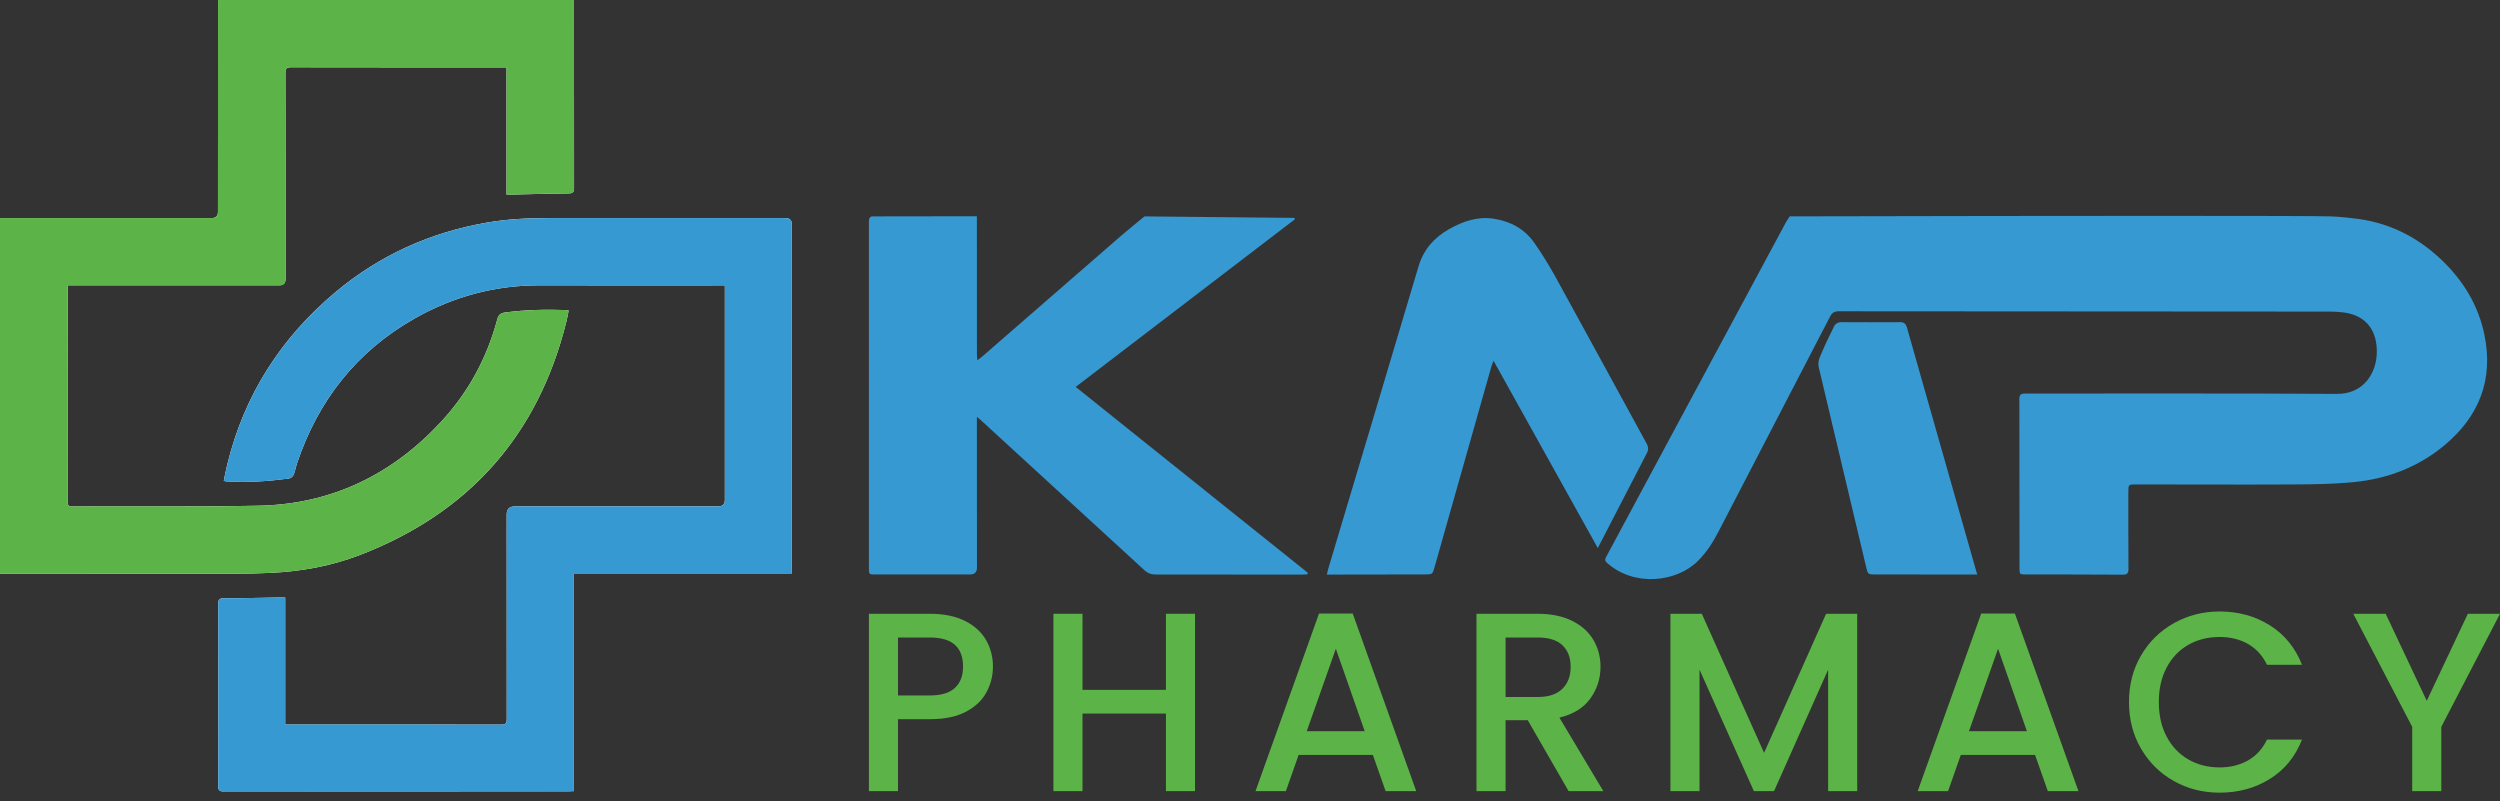 <svg width="103" height="33" viewBox="0 0 103 33" fill="none" xmlns="http://www.w3.org/2000/svg">
<rect x="0" y="0" width="103" height="33" fill="#333333" stroke="none"/>
<path d="M95.986 8.914C96.444 8.928 96.885 8.987 96.885 8.987C98.329 9.124 99.56 9.721 100.601 10.716C101.488 11.565 102.106 12.576 102.357 13.787C102.74 15.635 102.145 17.148 100.714 18.343C99.642 19.238 98.382 19.722 97.004 19.86C96.157 19.945 95.3 19.956 94.447 19.96C92.297 19.971 90.148 19.96 87.999 19.959C87.688 19.959 87.688 19.962 87.688 20.274C87.688 21.328 87.684 22.381 87.693 23.436C87.694 23.63 87.632 23.678 87.445 23.677C86.113 23.668 84.781 23.67 83.448 23.667C83.214 23.667 83.204 23.657 83.204 23.422C83.203 21.095 83.204 18.768 83.198 16.441C83.198 16.253 83.264 16.213 83.438 16.213C87.719 16.217 91.998 16.2 96.278 16.228C97.322 16.235 97.799 15.478 97.901 14.803C97.938 14.56 97.932 14.298 97.886 14.057C97.749 13.366 97.268 12.955 96.536 12.87C96.349 12.848 96.16 12.838 95.972 12.838C89.235 12.834 82.498 12.832 75.761 12.825C75.577 12.825 75.48 12.885 75.397 13.046C73.865 16.006 72.329 18.964 70.792 21.922C70.566 22.357 70.303 22.766 69.95 23.115C69.068 23.992 67.317 24.191 66.202 23.183C66.085 23.077 66.143 23.002 66.193 22.909C67.104 21.213 68.014 19.519 68.923 17.824C70.477 14.932 72.031 12.039 73.586 9.148C73.63 9.066 73.687 8.992 73.737 8.914C85.996 8.887 95.009 8.886 95.986 8.914Z" fill="#3699D1"/>
<path d="M53.326 8.977C53.335 8.995 53.343 9.014 53.352 9.032C50.352 11.327 47.352 13.621 44.318 15.941C47.525 18.509 50.706 21.056 53.887 23.603C53.878 23.622 53.869 23.642 53.859 23.662C53.788 23.666 53.716 23.674 53.644 23.674C51.627 23.672 49.61 23.669 47.593 23.67C47.417 23.67 47.279 23.611 47.153 23.495C45.446 21.928 43.739 20.363 42.031 18.798C41.495 18.305 40.959 17.812 40.422 17.321C40.376 17.279 40.328 17.242 40.248 17.175C40.248 17.275 40.248 17.34 40.248 17.405C40.249 19.399 40.25 21.393 40.251 23.387C40.251 23.574 40.156 23.668 39.966 23.668C38.665 23.668 37.364 23.668 36.064 23.668C35.802 23.668 35.798 23.665 35.798 23.406C35.798 18.665 35.799 13.924 35.799 9.183C35.799 9.076 35.784 8.965 35.914 8.915C37.359 8.913 38.803 8.912 40.247 8.909C40.247 9.02 40.247 9.115 40.248 9.19C40.251 11.754 40.25 12.742 40.25 14.586C40.25 14.656 40.259 14.727 40.267 14.842C40.361 14.77 40.422 14.728 40.476 14.681C42.38 13.026 44.281 11.37 46.185 9.717C46.502 9.443 46.83 9.183 47.153 8.915C49.21 8.936 51.268 8.957 53.326 8.977V8.977Z" fill="#3699D1"/>
<path d="M61.536 14.865C61.495 14.97 61.463 15.035 61.444 15.104C60.664 17.857 59.884 20.61 59.105 23.363C59.021 23.661 59.014 23.667 58.706 23.667C57.443 23.67 56.18 23.671 54.916 23.673C54.843 23.673 54.77 23.673 54.667 23.673C54.689 23.578 54.7 23.513 54.719 23.45C55.961 19.293 57.206 15.136 58.442 10.978C58.65 10.28 59.086 9.787 59.707 9.437C60.277 9.116 60.875 8.908 61.542 9.011C62.237 9.118 62.819 9.435 63.222 10.016C63.536 10.467 63.827 10.939 64.093 11.421C65.347 13.699 66.587 15.984 67.836 18.265C67.879 18.342 67.902 18.412 67.902 18.483C67.902 18.575 67.864 18.643 67.852 18.666C67.773 18.816 66.955 20.401 65.829 22.58C64.397 20.009 62.966 17.436 61.535 14.865H61.536Z" fill="#3699D1"/>
<path d="M81.46 23.671C81.35 23.671 81.289 23.671 81.227 23.671C79.902 23.67 78.576 23.67 77.251 23.668C76.969 23.668 76.955 23.657 76.888 23.374C76.237 20.628 75.589 17.882 74.934 15.138C74.871 14.877 74.998 14.671 75.087 14.459C75.224 14.123 75.396 13.802 75.549 13.474C75.616 13.332 75.719 13.272 75.877 13.273C76.681 13.277 77.485 13.278 78.289 13.273C78.452 13.272 78.525 13.348 78.566 13.494C79.472 16.683 80.38 19.872 81.287 23.061C81.342 23.252 81.396 23.443 81.461 23.672L81.46 23.671Z" fill="#3699D1"/>
<path d="M0 23.635C0.081 23.635 0.149 23.635 0.217 23.635C3.348 23.637 6.479 23.641 9.611 23.639C10.132 23.639 10.654 23.626 11.175 23.601C12.432 23.541 13.665 23.315 14.836 22.863C19.328 21.131 22.172 17.926 23.336 13.247C23.373 13.099 23.398 12.948 23.429 12.791C23.377 12.783 23.352 12.776 23.328 12.775C22.485 12.746 21.645 12.763 20.807 12.875C20.619 12.9 20.535 12.978 20.489 13.153C20.064 14.748 19.297 16.162 18.177 17.372C16.147 19.566 13.643 20.779 10.64 20.836C8.088 20.884 5.534 20.855 2.982 20.866C2.821 20.866 2.783 20.813 2.783 20.66C2.787 17.757 2.786 14.853 2.787 11.95C2.787 11.89 2.793 11.829 2.797 11.757H3.041C5.864 11.757 8.688 11.757 11.511 11.757C11.68 11.757 11.764 11.67 11.765 11.497C11.765 8.67 11.767 5.842 11.76 3.014C11.76 2.823 11.809 2.772 12.001 2.772C14.88 2.778 17.76 2.776 20.64 2.776H20.869V8.016C20.969 8.016 21.044 8.017 21.118 8.016C21.884 7.999 22.651 7.975 23.417 7.969C23.598 7.968 23.652 7.922 23.651 7.738C23.646 5.218 23.648 2.698 23.648 0.178C23.648 0.119 23.648 0.059 23.648 0H8.983C8.983 0.088 8.983 0.168 8.983 0.248C8.982 3.075 8.982 5.903 8.98 8.731C8.98 8.9 8.894 8.984 8.72 8.985C5.897 8.985 3.074 8.985 0.251 8.985H0V23.635ZM23.645 23.625H32.623C32.623 23.537 32.623 23.469 32.623 23.401C32.623 18.682 32.623 13.962 32.623 9.242C32.623 9.071 32.536 8.985 32.364 8.985C29.1 8.985 25.837 8.985 22.573 8.985C21.729 8.985 20.887 9.028 20.055 9.172C17.734 9.573 15.652 10.511 13.843 12.019C11.585 13.903 10.067 16.263 9.365 19.131C9.311 19.354 9.268 19.58 9.219 19.804C9.258 19.818 9.275 19.829 9.293 19.83C10.175 19.892 11.052 19.83 11.925 19.709C11.992 19.701 12.073 19.618 12.101 19.551C12.16 19.407 12.184 19.249 12.233 19.1C13.105 16.499 14.692 14.474 17.093 13.115C18.694 12.209 20.415 11.749 22.261 11.755C24.713 11.763 27.165 11.757 29.618 11.757H29.863V11.999C29.863 14.865 29.863 17.731 29.863 20.597C29.863 20.774 29.773 20.863 29.592 20.863C26.8 20.863 24.008 20.863 21.216 20.863C20.988 20.863 20.875 20.974 20.875 21.195C20.875 24.004 20.873 26.813 20.878 29.622C20.878 29.801 20.833 29.855 20.649 29.854C17.763 29.848 14.877 29.85 11.99 29.85H11.751V24.619C11.611 24.619 11.492 24.618 11.373 24.619C10.657 24.631 9.94 24.649 9.224 24.65C9.044 24.65 8.99 24.694 8.991 24.878C8.996 27.379 8.994 29.88 8.991 32.382C8.991 32.547 9.025 32.607 9.208 32.607C13.95 32.602 18.691 32.603 23.433 32.603C23.499 32.603 23.565 32.597 23.644 32.593V23.624L23.645 23.625Z" fill="white"/>
<path d="M0 23.635V8.985H0.251C3.074 8.985 5.897 8.985 8.72 8.985C8.893 8.985 8.98 8.9 8.98 8.731C8.981 5.903 8.982 3.075 8.983 0.248C8.983 0.168 8.983 0.088 8.983 0H23.648C23.648 0.059 23.648 0.119 23.648 0.178C23.648 2.698 23.646 5.218 23.651 7.738C23.651 7.922 23.598 7.968 23.417 7.969C22.651 7.975 21.884 7.999 21.118 8.016C21.044 8.017 20.969 8.016 20.869 8.016V2.776H20.64C17.761 2.776 14.88 2.778 12.001 2.772C11.809 2.772 11.759 2.823 11.76 3.014C11.766 5.842 11.765 8.67 11.765 11.497C11.765 11.67 11.68 11.757 11.511 11.757C8.688 11.757 5.864 11.757 3.041 11.757H2.797C2.794 11.83 2.787 11.89 2.787 11.95C2.787 14.853 2.787 17.757 2.783 20.66C2.783 20.813 2.821 20.866 2.982 20.866C5.534 20.855 8.088 20.885 10.64 20.836C13.643 20.779 16.147 19.566 18.177 17.372C19.297 16.162 20.064 14.748 20.489 13.153C20.535 12.978 20.619 12.9 20.807 12.875C21.645 12.763 22.486 12.746 23.328 12.775C23.352 12.775 23.377 12.782 23.429 12.791C23.397 12.948 23.373 13.099 23.336 13.247C22.171 17.925 19.328 21.13 14.836 22.863C13.665 23.315 12.432 23.541 11.175 23.601C10.654 23.626 10.132 23.639 9.611 23.639C6.479 23.641 3.348 23.637 0.217 23.635C0.149 23.635 0.081 23.635 0 23.635Z" fill="#5CB347"/>
<path d="M23.645 23.625V32.594C23.566 32.598 23.5 32.604 23.433 32.604C18.692 32.604 13.95 32.604 9.209 32.608C9.026 32.608 8.991 32.548 8.991 32.382C8.996 29.881 8.997 27.38 8.991 24.878C8.991 24.695 9.046 24.651 9.225 24.65C9.941 24.65 10.658 24.631 11.374 24.62C11.493 24.619 11.611 24.62 11.752 24.62V29.851H11.991C14.877 29.851 17.764 29.849 20.65 29.855C20.834 29.855 20.88 29.801 20.879 29.623C20.874 26.814 20.875 24.004 20.875 21.195C20.875 20.974 20.989 20.864 21.216 20.864C24.009 20.864 26.801 20.864 29.593 20.864C29.773 20.864 29.863 20.775 29.864 20.598C29.864 17.732 29.864 14.866 29.864 12V11.758H29.619C27.167 11.758 24.715 11.764 22.262 11.755C20.416 11.749 18.694 12.209 17.093 13.116C14.693 14.475 13.106 16.499 12.234 19.101C12.184 19.25 12.162 19.408 12.101 19.552C12.073 19.619 11.992 19.701 11.926 19.71C11.053 19.831 10.176 19.894 9.293 19.831C9.276 19.83 9.259 19.819 9.22 19.805C9.268 19.581 9.312 19.355 9.366 19.131C10.067 16.264 11.585 13.903 13.844 12.02C15.653 10.511 17.734 9.574 20.056 9.173C20.888 9.029 21.729 8.985 22.573 8.985C25.837 8.985 29.1 8.985 32.364 8.985C32.536 8.985 32.623 9.071 32.623 9.243C32.623 13.962 32.623 18.683 32.623 23.402C32.623 23.47 32.623 23.538 32.623 23.626H23.645L23.645 23.625Z" fill="#3699D1"/>
<path d="M40.645 28.516C40.47 28.846 40.189 29.114 39.804 29.32C39.418 29.527 38.925 29.63 38.322 29.63H36.997V32.595H35.799V25.288H38.322C38.883 25.288 39.358 25.385 39.747 25.577C40.136 25.77 40.426 26.031 40.62 26.36C40.812 26.689 40.909 27.058 40.909 27.464C40.909 27.836 40.821 28.186 40.646 28.515L40.645 28.516ZM39.341 28.342C39.566 28.135 39.678 27.842 39.678 27.464C39.678 26.665 39.226 26.266 38.322 26.266H36.997V28.652H38.322C38.777 28.652 39.118 28.549 39.342 28.342H39.341Z" fill="#5CB347"/>
<path d="M49.235 25.288V32.595H48.037V29.399H44.599V32.595H43.401V25.288H44.599V28.422H48.037V25.288H49.235Z" fill="#5CB347"/>
<path d="M56.562 31.103H53.503L52.978 32.595H51.727L54.344 25.278H55.732L58.349 32.595H57.088L56.562 31.103ZM56.226 30.125L55.037 26.729L53.839 30.125H56.226Z" fill="#5CB347"/>
<path d="M64.627 32.595L62.944 29.673H62.03V32.595H60.831V25.288H63.354C63.915 25.288 64.39 25.387 64.779 25.583C65.168 25.779 65.459 26.042 65.652 26.371C65.844 26.7 65.941 27.069 65.941 27.475C65.941 27.951 65.803 28.384 65.526 28.773C65.249 29.162 64.823 29.427 64.248 29.567L66.057 32.594H64.627V32.595ZM62.03 28.716H63.354C63.803 28.716 64.141 28.604 64.369 28.379C64.597 28.155 64.711 27.854 64.711 27.475C64.711 27.096 64.599 26.801 64.374 26.586C64.15 26.372 63.81 26.265 63.354 26.265H62.03V28.715V28.716Z" fill="#5CB347"/>
<path d="M76.517 25.288V32.595H75.319V27.591L73.09 32.595H72.26L70.02 27.591V32.595H68.822V25.288H70.115L72.68 31.018L75.235 25.288H76.518H76.517Z" fill="#5CB347"/>
<path d="M83.845 31.103H80.785L80.26 32.595H79.009L81.626 25.278H83.014L85.632 32.595H84.37L83.845 31.103ZM83.508 30.125L82.32 26.729L81.121 30.125H83.508Z" fill="#5CB347"/>
<path d="M88.213 27.002C88.546 26.434 88.998 25.991 89.569 25.672C90.141 25.353 90.766 25.193 91.446 25.193C92.224 25.193 92.916 25.384 93.522 25.766C94.129 26.148 94.569 26.69 94.842 27.39H93.402C93.212 27.005 92.949 26.718 92.613 26.528C92.277 26.338 91.888 26.244 91.446 26.244C90.962 26.244 90.532 26.353 90.153 26.57C89.775 26.788 89.478 27.1 89.264 27.506C89.05 27.912 88.943 28.385 88.943 28.925C88.943 29.465 89.05 29.938 89.264 30.345C89.478 30.752 89.774 31.065 90.153 31.285C90.531 31.506 90.962 31.617 91.446 31.617C91.888 31.617 92.277 31.522 92.613 31.333C92.95 31.143 93.213 30.857 93.402 30.471H94.842C94.569 31.171 94.129 31.711 93.522 32.09C92.916 32.468 92.224 32.658 91.446 32.658C90.759 32.658 90.132 32.499 89.564 32.179C88.996 31.861 88.545 31.417 88.213 30.849C87.88 30.281 87.714 29.64 87.714 28.925C87.714 28.21 87.88 27.569 88.213 27.001V27.002Z" fill="#5CB347"/>
<path d="M103 25.288L100.582 29.946V32.595H99.383V29.946L96.955 25.288H98.29L99.982 28.873L101.675 25.288H102.999H103Z" fill="#5CB347"/>
</svg>
